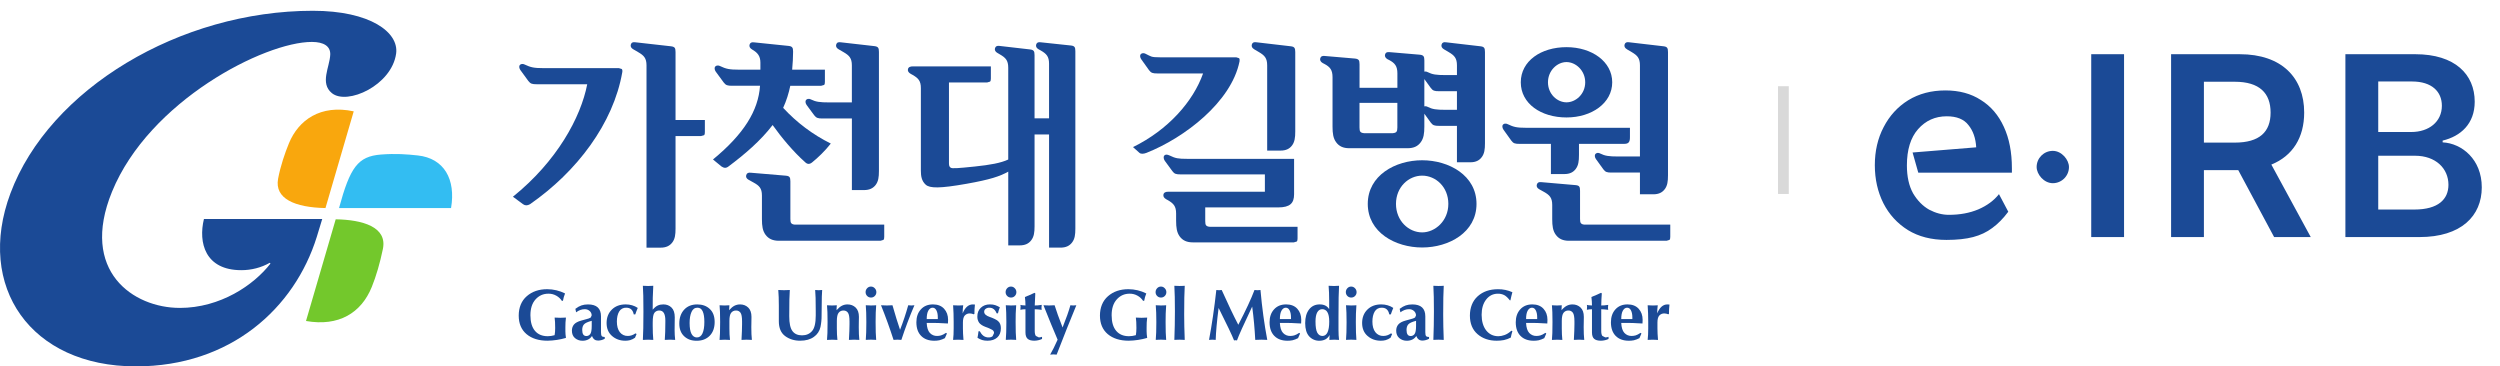 <svg width="232" height="34" viewBox="0 0 232 34" fill="none" xmlns="http://www.w3.org/2000/svg">
<rect x="165" y="8" width="1" height="10" fill="#D9D9D9"/>
<path d="M186.368 19.648C185.904 20.272 185.408 20.776 184.88 21.16C184.368 21.544 183.776 21.824 183.104 22C182.432 22.176 181.608 22.264 180.632 22.264C179.24 22.264 178.048 21.96 177.056 21.352C176.064 20.728 175.304 19.896 174.776 18.856C174.248 17.8 173.984 16.624 173.984 15.328C173.984 14.016 174.256 12.84 174.8 11.8C175.344 10.744 176.104 9.912 177.08 9.304C178.072 8.696 179.224 8.392 180.536 8.392C181.816 8.392 182.912 8.688 183.824 9.28C184.752 9.856 185.464 10.688 185.96 11.776C186.456 12.848 186.704 14.128 186.704 15.616V16.024H178.016L177.488 14.152L183.392 13.672C183.344 12.824 183.104 12.136 182.672 11.608C182.256 11.064 181.584 10.792 180.656 10.792C179.584 10.792 178.696 11.192 177.992 11.992C177.304 12.776 176.96 13.896 176.96 15.352C176.96 16.392 177.152 17.256 177.536 17.944C177.936 18.616 178.432 19.12 179.024 19.456C179.632 19.776 180.24 19.936 180.848 19.936C181.872 19.936 182.784 19.768 183.584 19.432C184.4 19.08 185.04 18.608 185.504 18.016L186.368 19.648ZM197.112 5.031V22H194.066V5.031H197.112ZM201.477 22V5.031H207.852C211.742 5.031 213.828 7.211 213.828 10.445C213.828 12.754 212.773 14.465 210.781 15.273L214.438 22H211.039L207.711 15.789H204.523V22H201.477ZM204.523 13.234H207.383C209.68 13.234 210.711 12.25 210.711 10.445C210.711 8.641 209.68 7.586 207.383 7.586H204.523V13.234ZM217.653 22V5.031H224.145C227.825 5.031 229.653 6.906 229.653 9.438C229.653 11.5 228.341 12.648 226.677 13.047V13.211C228.481 13.305 230.309 14.805 230.309 17.383C230.309 20.031 228.411 22 224.52 22H217.653ZM224.052 19.445C226.278 19.445 227.216 18.484 227.216 17.148C227.216 15.625 226.02 14.453 224.122 14.453H220.7V19.445H224.052ZM223.77 12.25C225.388 12.25 226.606 11.312 226.606 9.812C226.606 8.5 225.669 7.562 223.841 7.562H220.7V12.25H223.77Z" fill="#1B4A96"/>
<rect x="189" y="14" width="3" height="3" rx="1.5" fill="#1B4A96"/>
<g clip-path="url(#clip0_150_8794)">
<path d="M16.676 28.573C12.393 28.573 7.371 25.188 10.397 17.787C13.841 9.366 24.551 3.891 28.942 3.891C30.04 3.891 30.683 4.288 30.647 5.078C30.593 6.236 29.669 7.714 30.797 8.641C32.21 9.796 36.36 7.924 36.762 4.963C37.023 3.004 34.369 1 29.029 1C16.731 1 4.589 8.239 0.969 17.942C-2.263 26.603 2.835 34 12.61 34C21.422 34 27.338 28.585 29.397 21.983L29.902 20.326H18.925C18.393 22.511 19.028 25.072 22.393 25.072C23.322 25.072 24.237 24.84 25.035 24.387L25.1 24.458C23.552 26.456 20.448 28.575 16.676 28.575" fill="#1B4A96"/>
<path d="M28.397 29.788C31.429 30.322 33.522 29.044 34.5 26.634C34.908 25.629 35.265 24.404 35.533 23.102C35.956 21.05 33.624 20.391 31.153 20.352L28.397 29.788Z" fill="#73C82C"/>
<path d="M41.857 19.309C42.313 16.637 41.212 14.69 38.769 14.425C37.748 14.314 36.722 14.235 35.354 14.341C33.205 14.51 32.491 15.527 31.461 19.309H41.858H41.857Z" fill="#33BDF2"/>
<path d="M26.812 13.301C26.443 14.191 26.024 15.426 25.806 16.591C25.467 18.433 27.358 19.254 30.204 19.308L32.825 10.333C29.738 9.67 27.698 11.143 26.812 13.301Z" fill="#F9A70D"/>
<path d="M137.393 4.296L134.179 3.923C133.972 3.893 133.832 3.943 133.777 4.139C133.73 4.308 133.805 4.462 134.003 4.577L134.447 4.839C134.965 5.145 135.205 5.396 135.205 6.066V6.968H134.153C133.27 6.968 132.93 6.915 132.482 6.691C132.39 6.64 132.284 6.624 132.181 6.647V5.614C132.181 5.418 132.158 5.298 132.106 5.226C132.057 5.161 131.974 5.098 131.771 5.077L128.937 4.837C128.728 4.822 128.588 4.858 128.535 5.053C128.486 5.222 128.561 5.378 128.762 5.497L128.921 5.575C129.439 5.852 129.678 6.132 129.678 6.805V8.146H126.165V5.973C126.165 5.774 126.143 5.655 126.092 5.582C126.041 5.519 125.958 5.457 125.753 5.435L122.921 5.193C122.711 5.176 122.576 5.216 122.519 5.409C122.471 5.578 122.544 5.734 122.748 5.852L122.903 5.932C123.425 6.208 123.659 6.488 123.659 7.159V11.739C123.659 12.387 123.722 12.835 123.995 13.201C124.264 13.574 124.651 13.754 125.205 13.754H130.634C131.19 13.754 131.574 13.573 131.844 13.201C132.117 12.835 132.179 12.387 132.179 11.739V10.552C132.369 10.816 132.686 11.259 132.772 11.372C132.969 11.639 133.127 11.679 133.54 11.679H135.204V15.059H136.451C136.937 15.059 137.276 14.9 137.511 14.575C137.753 14.251 137.805 13.859 137.805 13.293V4.83C137.805 4.634 137.781 4.515 137.732 4.445C137.681 4.377 137.598 4.318 137.393 4.295M129.599 12.217C129.55 12.281 129.469 12.341 129.262 12.358H126.575C126.368 12.341 126.286 12.281 126.236 12.217C126.185 12.148 126.162 12.03 126.162 11.831V9.547H129.675V11.831C129.675 12.03 129.65 12.148 129.598 12.217M134.151 10.191C133.269 10.191 132.928 10.139 132.481 9.913C132.389 9.862 132.282 9.847 132.179 9.871V7.337C132.369 7.599 132.686 8.041 132.772 8.156C132.969 8.426 133.127 8.464 133.54 8.464H135.204V10.191H134.151Z" fill="#1B4A96"/>
<path d="M147.042 20.847C146.835 20.83 146.754 20.77 146.703 20.703C146.65 20.635 146.628 20.519 146.628 20.319V17.703C146.628 17.504 146.606 17.387 146.555 17.319C146.507 17.251 146.422 17.197 146.217 17.179L143.02 16.902C142.813 16.881 142.671 16.932 142.617 17.132C142.569 17.304 142.643 17.453 142.844 17.565L143.29 17.813C143.806 18.104 144.046 18.353 144.046 19.02V20.33C144.046 20.976 144.108 21.422 144.381 21.791C144.651 22.16 145.037 22.343 145.593 22.343H154.659L154.93 22.262C154.99 22.194 155.001 22.087 155.001 21.964V20.845H147.044L147.042 20.847Z" fill="#1B4A96"/>
<path d="M150.987 4.579L151.431 4.84C151.947 5.146 152.187 5.398 152.187 6.068V14.522H150.167C149.289 14.522 148.944 14.468 148.493 14.244C148.263 14.127 148.098 14.217 148.033 14.321C147.978 14.416 147.989 14.595 148.102 14.759C148.253 14.973 148.683 15.571 148.789 15.71C148.987 15.977 149.141 16.014 149.556 16.014H152.187V18.03H153.436C153.919 18.03 154.261 17.869 154.498 17.544C154.737 17.221 154.79 16.83 154.79 16.261V4.83C154.79 4.634 154.766 4.515 154.716 4.445C154.666 4.377 154.583 4.316 154.378 4.295L151.16 3.92C150.958 3.893 150.816 3.94 150.759 4.137C150.711 4.306 150.785 4.461 150.987 4.576" fill="#1B4A96"/>
<path d="M116.396 4.579L116.839 4.84C117.356 5.146 117.594 5.398 117.594 6.068V13.974H118.844C119.329 13.974 119.668 13.815 119.908 13.489C120.144 13.164 120.2 12.776 120.2 12.207V4.83C120.2 4.634 120.176 4.515 120.124 4.445C120.075 4.377 119.992 4.316 119.787 4.295L116.572 3.92C116.364 3.893 116.221 3.94 116.169 4.137C116.122 4.306 116.193 4.461 116.397 4.576" fill="#1B4A96"/>
<path d="M143.928 16.152H145.176C145.662 16.152 145.999 15.993 146.236 15.668C146.476 15.342 146.529 14.952 146.529 14.383V13.351H150.686C150.876 13.351 151.037 13.332 151.141 13.216C151.244 13.098 151.259 12.921 151.259 12.712V11.859H141.625C140.745 11.859 140.461 11.785 139.916 11.524C139.678 11.411 139.517 11.494 139.452 11.598C139.395 11.693 139.411 11.873 139.524 12.038C139.673 12.252 140.141 12.905 140.246 13.046C140.444 13.314 140.597 13.351 141.013 13.351H143.925V16.152H143.928Z" fill="#1B4A96"/>
<path d="M145.37 10.9C147.726 10.9 149.614 9.558 149.614 7.638C149.614 5.717 147.726 4.376 145.37 4.376C143.014 4.376 141.129 5.655 141.129 7.638C141.129 9.621 143.015 10.9 145.37 10.9ZM145.37 5.76C146.23 5.76 147.108 6.545 147.108 7.638C147.108 8.731 146.231 9.496 145.37 9.496C144.509 9.496 143.652 8.732 143.652 7.638C143.652 6.544 144.512 5.76 145.37 5.76Z" fill="#1B4A96"/>
<path d="M99.374 4.222L96.566 3.923C96.355 3.894 96.212 3.942 96.155 4.138C96.107 4.309 96.182 4.463 96.387 4.578L96.58 4.683C97.109 4.989 97.352 5.241 97.352 5.91V10.984H96.006V5.121C96.006 4.923 95.982 4.805 95.93 4.736C95.875 4.666 95.795 4.61 95.582 4.587L92.746 4.26C92.534 4.235 92.39 4.284 92.335 4.478C92.287 4.646 92.361 4.804 92.569 4.919L92.788 5.047C93.319 5.352 93.564 5.606 93.564 6.276V14.804C92.876 15.128 91.881 15.305 90.462 15.453C88.805 15.623 88.364 15.656 88.217 15.557C88.064 15.453 88.064 15.285 88.064 15.082V7.654H91.605L91.878 7.573C91.941 7.504 91.953 7.4 91.953 7.277V6.162H84.707C84.497 6.155 84.296 6.221 84.257 6.418C84.217 6.61 84.324 6.744 84.529 6.862L84.683 6.946C85.215 7.251 85.457 7.502 85.457 8.174V15.838C85.457 16.333 85.522 16.79 85.902 17.135C86.285 17.483 87.201 17.497 89.708 17.053C91.878 16.668 92.794 16.363 93.566 15.927V22.772H94.621C95.118 22.772 95.463 22.616 95.705 22.288C95.95 21.963 96.007 21.571 96.007 21.006V12.476H97.353V22.98H98.41C98.907 22.98 99.253 22.82 99.494 22.495C99.74 22.171 99.793 21.784 99.793 21.213V4.756C99.793 4.557 99.77 4.439 99.72 4.37C99.665 4.3 99.587 4.242 99.376 4.221" fill="#1B4A96"/>
<path d="M76.963 9.504C76.062 9.504 75.716 9.453 75.251 9.227C75.016 9.111 74.848 9.199 74.784 9.304C74.727 9.399 74.739 9.578 74.855 9.744C75.007 9.958 75.446 10.552 75.554 10.692C75.757 10.956 75.913 10.996 76.338 10.996H79.055V17.639H80.183C80.676 17.639 81.025 17.476 81.267 17.152C81.51 16.828 81.565 16.438 81.565 15.869V4.818C81.565 4.619 81.543 4.502 81.489 4.432C81.439 4.361 81.356 4.306 81.146 4.28L78.007 3.923C77.796 3.894 77.653 3.942 77.598 4.138C77.549 4.307 77.624 4.462 77.829 4.577L78.28 4.838C78.81 5.145 79.053 5.396 79.053 6.066V9.502H76.962L76.963 9.504Z" fill="#1B4A96"/>
<path d="M73.421 20.704C73.37 20.637 73.347 20.519 73.347 20.32V16.827C73.347 16.633 73.323 16.513 73.271 16.442C73.222 16.377 73.138 16.319 72.927 16.303L69.66 16.028C69.449 16.004 69.305 16.056 69.249 16.255C69.2 16.427 69.275 16.58 69.481 16.691L69.931 16.939C70.461 17.23 70.707 17.474 70.707 18.146V20.33C70.707 20.976 70.772 21.422 71.046 21.791C71.323 22.162 71.717 22.343 72.283 22.343H81.709L81.982 22.262C82.048 22.194 82.057 22.088 82.057 21.964V20.846H73.765C73.554 20.83 73.473 20.769 73.421 20.702" fill="#1B4A96"/>
<path d="M71.701 11.605C72.511 12.751 73.643 14.101 74.693 15.029C74.901 15.245 75.111 15.272 75.359 15.075C75.906 14.636 76.561 14.008 77.098 13.322C75.436 12.498 73.938 11.375 72.677 10.008C72.984 9.34 73.199 8.641 73.339 7.96H76.207L76.48 7.882C76.542 7.812 76.551 7.705 76.551 7.585V6.467H73.512C73.565 5.913 73.599 5.269 73.599 4.793C73.599 4.578 73.574 4.478 73.52 4.407C73.472 4.342 73.388 4.281 73.178 4.26L69.969 3.93C69.76 3.902 69.615 3.952 69.558 4.146C69.512 4.313 69.588 4.47 69.79 4.589C70.323 4.893 70.565 5.218 70.565 5.815V6.465H68.566C67.668 6.465 67.375 6.393 66.818 6.129C66.58 6.018 66.415 6.103 66.351 6.208C66.293 6.301 66.307 6.482 66.421 6.647C66.575 6.861 67.052 7.514 67.16 7.655C67.363 7.92 67.519 7.959 67.941 7.959H70.531C70.376 10.262 69.036 12.437 66.165 14.799L66.953 15.448C67.177 15.594 67.363 15.631 67.598 15.452C69.091 14.338 70.59 13.06 71.699 11.604" fill="#1B4A96"/>
<path d="M62.69 4.833C62.69 4.636 62.667 4.516 62.617 4.445C62.565 4.38 62.482 4.32 62.272 4.296L58.949 3.922C58.739 3.893 58.593 3.941 58.539 4.139C58.492 4.308 58.566 4.462 58.773 4.577L59.222 4.839C59.753 5.145 59.996 5.396 59.996 6.066V22.982H61.306C61.803 22.982 62.148 22.822 62.392 22.497C62.636 22.175 62.69 21.786 62.69 21.215V12.624H65.064L65.34 12.546C65.404 12.477 65.412 12.372 65.412 12.248V11.134H62.69V4.833Z" fill="#1B4A96"/>
<path d="M57.432 6.323H50.438C49.54 6.323 49.247 6.25 48.691 5.99C48.452 5.875 48.285 5.959 48.218 6.064C48.163 6.16 48.178 6.341 48.293 6.504C48.445 6.718 48.923 7.371 49.029 7.513C49.233 7.78 49.389 7.818 49.813 7.818H54.494C53.903 10.886 51.688 14.965 47.6 18.256L48.535 18.948C48.733 19.093 48.939 19.087 49.18 18.953C53.546 15.925 56.921 11.451 57.748 6.701C57.772 6.575 57.757 6.471 57.7 6.403L57.432 6.323Z" fill="#1B4A96"/>
<path d="M115.029 5.697C115.053 5.572 115.041 5.468 114.987 5.4L114.725 5.319H107.668C106.786 5.319 106.841 5.245 106.3 4.987C106.065 4.875 105.901 4.959 105.836 5.062C105.781 5.157 105.792 5.338 105.908 5.501C106.057 5.715 106.525 6.368 106.628 6.509C106.827 6.776 106.981 6.815 107.395 6.815H111.646C110.727 9.417 108.404 12.053 105.143 13.65L105.74 14.184C105.895 14.316 106.158 14.275 106.396 14.184C109.922 12.788 114.268 9.464 115.028 5.7" fill="#1B4A96"/>
<path d="M111.919 20.903C111.867 20.834 111.846 20.715 111.846 20.518V19.248H118.611C119.715 19.248 120.091 18.856 120.091 18.03V14.741H110.192C109.311 14.741 109.081 14.691 108.54 14.43C108.306 14.318 108.136 14.321 108.036 14.445C107.958 14.541 107.977 14.755 108.091 14.92C108.241 15.137 108.686 15.739 108.792 15.878C108.989 16.145 109.145 16.183 109.559 16.183H117.381V17.794H108.406C108.2 17.787 108.003 17.857 107.967 18.051C107.929 18.243 108.03 18.377 108.234 18.497L108.385 18.579C108.907 18.887 109.143 19.137 109.143 19.808V20.477C109.143 21.125 109.207 21.57 109.476 21.942C109.749 22.312 110.136 22.492 110.687 22.492H120.072L120.34 22.413C120.402 22.343 120.413 22.238 120.413 22.116V21.045H112.257C112.054 21.029 111.97 20.969 111.92 20.903" fill="#1B4A96"/>
<path d="M131.975 14.872C129.487 14.872 126.929 16.277 126.929 18.922C126.929 21.566 129.487 22.967 131.975 22.967C134.464 22.967 137.02 21.566 137.02 18.922C137.02 16.277 134.459 14.872 131.975 14.872ZM131.975 21.566C130.723 21.566 129.547 20.492 129.547 18.922C129.547 17.352 130.724 16.299 131.975 16.299C133.226 16.299 134.406 17.333 134.406 18.922C134.406 20.51 133.17 21.566 131.975 21.566Z" fill="#1B4A96"/>
<path d="M51.468 31.105C51.503 30.922 51.52 30.699 51.52 30.434C51.52 30.022 51.503 29.701 51.468 29.471C51.819 29.497 52.17 29.497 52.52 29.471C52.482 29.771 52.465 30.073 52.468 30.374V30.746C52.468 30.914 52.486 31.119 52.52 31.358C51.964 31.52 51.388 31.608 50.808 31.618C49.995 31.618 49.344 31.413 48.86 31.005C48.377 30.594 48.137 30.022 48.137 29.285C48.137 28.549 48.384 27.921 48.883 27.488C49.38 27.054 50.011 26.837 50.776 26.837C51.353 26.838 51.921 26.973 52.438 27.232C52.346 27.45 52.282 27.679 52.242 27.912H52.135C52.017 27.726 51.851 27.569 51.634 27.445C51.409 27.315 51.153 27.25 50.894 27.254C50.414 27.254 50.016 27.43 49.698 27.784C49.381 28.136 49.223 28.627 49.223 29.257C49.223 29.887 49.363 30.367 49.643 30.701C49.923 31.033 50.318 31.2 50.829 31.2C51.035 31.2 51.247 31.169 51.468 31.105Z" fill="#1B4A96"/>
<path d="M53.398 28.657C53.598 28.506 53.785 28.401 53.958 28.342C54.134 28.281 54.337 28.25 54.566 28.25C55.37 28.25 55.772 28.619 55.772 29.357V30.826C55.772 31.009 55.796 31.131 55.844 31.188C55.892 31.244 55.983 31.273 56.12 31.273V31.438C55.934 31.542 55.726 31.599 55.513 31.606C55.373 31.606 55.254 31.572 55.16 31.503C55.057 31.42 54.98 31.308 54.936 31.181C54.845 31.323 54.718 31.438 54.568 31.512C54.41 31.587 54.237 31.624 54.062 31.621C53.805 31.628 53.553 31.54 53.356 31.374C53.166 31.21 53.073 30.981 53.073 30.684C53.073 30.456 53.138 30.266 53.267 30.112C53.401 29.958 53.623 29.836 53.938 29.75L54.456 29.607C54.584 29.58 54.708 29.532 54.821 29.465L54.908 29.268C54.908 29.112 54.84 28.964 54.724 28.863C54.597 28.748 54.431 28.687 54.261 28.693C53.986 28.693 53.72 28.789 53.463 28.983L53.394 28.656L53.398 28.657ZM54.912 29.772C54.538 29.87 54.296 29.982 54.19 30.107C54.083 30.229 54.03 30.401 54.03 30.616C54.03 30.995 54.158 31.184 54.414 31.184C54.556 31.184 54.675 31.126 54.77 31.007C54.864 30.887 54.912 30.636 54.912 30.25V29.77V29.772Z" fill="#1B4A96"/>
<path d="M58.811 29.175C58.734 28.762 58.5 28.555 58.113 28.555C57.846 28.541 57.592 28.678 57.457 28.912C57.316 29.152 57.246 29.462 57.246 29.846C57.246 30.262 57.336 30.587 57.519 30.826C57.696 31.056 57.972 31.186 58.262 31.176C58.51 31.176 58.745 31.098 58.969 30.938L59.076 30.993L58.929 31.341C58.791 31.44 58.638 31.516 58.476 31.564C58.328 31.602 58.178 31.622 58.026 31.619C57.544 31.619 57.135 31.473 56.797 31.179C56.459 30.885 56.292 30.484 56.292 29.974C56.292 29.465 56.455 29.049 56.78 28.728C57.105 28.407 57.534 28.248 58.066 28.248C58.273 28.248 58.469 28.275 58.659 28.33C58.848 28.386 59.022 28.465 59.184 28.575C59.098 28.77 59.022 28.972 58.955 29.175H58.808H58.811Z" fill="#1B4A96"/>
<path d="M59.658 31.543C59.693 30.955 59.71 30.079 59.71 28.912C59.71 27.745 59.693 26.99 59.658 26.52C59.896 26.533 60.059 26.54 60.151 26.54C60.242 26.54 60.397 26.533 60.624 26.52C60.58 27.259 60.563 28 60.57 28.739C60.736 28.546 60.894 28.417 61.043 28.35C61.194 28.282 61.367 28.248 61.556 28.248C61.865 28.248 62.12 28.346 62.318 28.542C62.517 28.736 62.618 29.039 62.618 29.445C62.618 29.564 62.615 29.738 62.611 29.971C62.607 30.191 62.604 30.411 62.604 30.631C62.604 30.942 62.621 31.246 62.656 31.543C62.442 31.53 62.283 31.523 62.18 31.523C62.093 31.523 61.931 31.53 61.692 31.543C61.726 31.111 61.744 30.556 61.744 29.879V29.731C61.744 29.118 61.557 28.814 61.181 28.814C61.014 28.81 60.855 28.881 60.745 29.009C60.628 29.135 60.572 29.446 60.572 29.939V30.232C60.572 30.718 60.589 31.155 60.625 31.544C60.41 31.531 60.251 31.524 60.149 31.524C60.04 31.524 59.876 31.531 59.66 31.544" fill="#1B4A96"/>
<path d="M63.04 30.027C63.04 29.491 63.191 29.061 63.491 28.735C63.792 28.41 64.197 28.25 64.705 28.25C65.18 28.25 65.567 28.389 65.867 28.672C66.169 28.95 66.32 29.353 66.32 29.884C66.32 30.415 66.166 30.848 65.86 31.159C65.553 31.468 65.152 31.623 64.653 31.623C64.155 31.623 63.791 31.484 63.491 31.205C63.191 30.926 63.04 30.532 63.04 30.029M63.996 29.987C63.996 30.426 64.054 30.76 64.172 30.983C64.29 31.203 64.458 31.315 64.67 31.315C64.904 31.315 65.078 31.188 65.191 30.936C65.308 30.682 65.364 30.331 65.364 29.881C65.364 29.431 65.314 29.126 65.213 28.899C65.114 28.669 64.95 28.554 64.721 28.554C64.472 28.554 64.286 28.687 64.171 28.951C64.052 29.214 63.995 29.56 63.995 29.987" fill="#1B4A96"/>
<path d="M66.776 31.543C66.811 31.238 66.828 30.687 66.828 29.887C66.828 29.175 66.811 28.655 66.776 28.329C66.98 28.342 67.135 28.349 67.242 28.349C67.338 28.349 67.487 28.342 67.688 28.329C67.671 28.481 67.663 28.633 67.663 28.785C67.834 28.591 67.999 28.453 68.158 28.371C68.321 28.29 68.501 28.249 68.683 28.25C68.98 28.25 69.231 28.347 69.433 28.54C69.634 28.733 69.737 29.022 69.737 29.407C69.737 29.508 69.734 29.674 69.73 29.907C69.726 30.06 69.725 30.213 69.723 30.366C69.723 30.842 69.74 31.234 69.775 31.543C69.556 31.53 69.394 31.523 69.29 31.523C69.202 31.523 69.043 31.53 68.811 31.543C68.845 30.931 68.863 30.449 68.863 30.094V29.824C68.863 29.418 68.814 29.147 68.717 29.017C68.621 28.883 68.465 28.806 68.302 28.816C68.129 28.809 67.964 28.887 67.855 29.024C67.744 29.16 67.689 29.415 67.689 29.786V30.47C67.689 30.87 67.706 31.228 67.743 31.545C67.53 31.532 67.371 31.525 67.267 31.525C67.104 31.528 66.941 31.535 66.777 31.545" fill="#1B4A96"/>
<path d="M72.225 26.911C72.461 26.924 72.639 26.931 72.76 26.931C72.898 26.931 73.077 26.924 73.294 26.911C73.259 27.3 73.242 28.111 73.242 29.346C73.242 30 73.34 30.457 73.537 30.722C73.734 30.986 74.031 31.12 74.424 31.12C74.817 31.12 75.126 30.988 75.356 30.725C75.587 30.463 75.701 29.98 75.701 29.277V28.85C75.701 27.902 75.684 27.255 75.648 26.911C75.768 26.924 75.878 26.931 75.978 26.931C76.065 26.931 76.172 26.924 76.297 26.911C76.279 27.117 76.269 27.324 76.265 27.531C76.258 27.773 76.252 28.356 76.244 29.283C76.247 29.638 76.212 29.993 76.141 30.342C76.061 30.717 75.841 31.046 75.529 31.262C75.204 31.499 74.774 31.618 74.245 31.618C73.716 31.618 73.243 31.473 72.856 31.184C72.469 30.894 72.276 30.44 72.276 29.817V28.367C72.276 27.796 72.259 27.31 72.224 26.911" fill="#1B4A96"/>
<path d="M76.746 31.543C76.781 31.238 76.798 30.687 76.798 29.887C76.798 29.176 76.781 28.655 76.746 28.33C76.95 28.342 77.105 28.349 77.212 28.349C77.308 28.349 77.456 28.342 77.658 28.33C77.641 28.482 77.632 28.633 77.633 28.785C77.803 28.591 77.969 28.453 78.13 28.371C78.292 28.29 78.472 28.247 78.653 28.25C78.95 28.25 79.201 28.347 79.404 28.54C79.605 28.733 79.708 29.022 79.708 29.407C79.708 29.508 79.705 29.674 79.699 29.907L79.694 30.367C79.694 30.842 79.71 31.234 79.746 31.543C79.526 31.53 79.364 31.523 79.261 31.523C79.174 31.523 79.015 31.53 78.78 31.543C78.815 30.931 78.834 30.449 78.834 30.094V29.824C78.834 29.418 78.784 29.147 78.686 29.017C78.591 28.882 78.434 28.807 78.271 28.817C78.097 28.809 77.933 28.887 77.826 29.024C77.715 29.16 77.66 29.416 77.66 29.786V30.47C77.66 30.87 77.677 31.228 77.712 31.545C77.499 31.532 77.34 31.525 77.236 31.525C77.147 31.525 76.986 31.532 76.748 31.545" fill="#1B4A96"/>
<path d="M80.327 27.112C80.324 26.976 80.376 26.846 80.471 26.747C80.561 26.648 80.689 26.591 80.824 26.593C80.96 26.593 81.079 26.645 81.176 26.747C81.273 26.843 81.328 26.975 81.326 27.112C81.329 27.247 81.275 27.376 81.178 27.47C81.087 27.564 80.96 27.616 80.829 27.613C80.697 27.616 80.569 27.565 80.475 27.47C80.379 27.376 80.326 27.247 80.327 27.112ZM80.344 31.541C80.379 31.162 80.396 30.614 80.396 29.897C80.396 29.244 80.379 28.722 80.344 28.327C80.555 28.34 80.714 28.347 80.824 28.347L81.107 28.34L81.309 28.327C81.273 28.726 81.257 29.244 81.257 29.885C81.257 30.61 81.273 31.162 81.309 31.541C81.095 31.528 80.933 31.521 80.826 31.521L80.563 31.53L80.345 31.54" fill="#1B4A96"/>
<path d="M81.758 28.328C81.989 28.341 82.172 28.348 82.303 28.348C82.409 28.348 82.582 28.341 82.821 28.328C83.087 29.259 83.322 30.019 83.525 30.606C83.816 29.861 84.069 29.1 84.283 28.328C84.411 28.341 84.51 28.348 84.576 28.348C84.624 28.348 84.718 28.341 84.859 28.328C84.407 29.38 84.003 30.453 83.647 31.542C83.481 31.529 83.357 31.522 83.281 31.522C83.16 31.523 83.04 31.53 82.921 31.542C82.572 30.457 82.183 29.384 81.758 28.328Z" fill="#1B4A96"/>
<path d="M85.998 29.968C86.017 30.397 86.116 30.707 86.29 30.895C86.465 31.083 86.71 31.185 86.965 31.176C87.079 31.176 87.197 31.161 87.322 31.128C87.449 31.093 87.605 31.013 87.792 30.888L87.874 30.951L87.685 31.381C87.52 31.467 87.346 31.534 87.166 31.578C87.014 31.608 86.859 31.622 86.704 31.621C86.186 31.621 85.781 31.472 85.485 31.174C85.188 30.875 85.04 30.454 85.04 29.907C85.04 29.412 85.178 29.013 85.459 28.708C85.736 28.401 86.112 28.248 86.58 28.248C87.022 28.248 87.367 28.383 87.613 28.653C87.858 28.922 87.982 29.266 87.982 29.682L87.969 30.02C87.819 30.02 87.64 30.011 87.432 29.994C87.225 29.977 86.956 29.968 86.627 29.968H85.998ZM85.998 29.612H87.029V29.459C87.029 29.189 86.987 28.972 86.901 28.805C86.815 28.637 86.697 28.555 86.542 28.555C86.388 28.555 86.252 28.644 86.151 28.822C86.05 28.996 85.999 29.26 85.999 29.612" fill="#1B4A96"/>
<path d="M88.448 31.543C88.483 31.237 88.5 30.882 88.5 30.481V29.874C88.5 29.315 88.483 28.799 88.448 28.329C88.656 28.342 88.814 28.349 88.919 28.349L89.18 28.342L89.385 28.329C89.352 28.579 89.335 28.831 89.333 29.082C89.56 28.528 89.875 28.25 90.282 28.25L90.337 28.254L90.473 28.261C90.441 28.551 90.425 28.84 90.425 29.131L90.366 29.168C90.249 29.117 90.124 29.09 89.998 29.086C89.823 29.08 89.656 29.148 89.534 29.276C89.416 29.403 89.359 29.621 89.359 29.929V30.47C89.359 30.778 89.376 31.136 89.411 31.545C89.202 31.532 89.043 31.525 88.939 31.525L88.655 31.533L88.447 31.543" fill="#1B4A96"/>
<path d="M92.786 28.518C92.711 28.699 92.652 28.887 92.61 29.08H92.489C92.351 28.729 92.126 28.555 91.816 28.555C91.691 28.549 91.568 28.586 91.467 28.66C91.377 28.724 91.326 28.829 91.331 28.938C91.331 29.137 91.506 29.297 91.856 29.418C92.207 29.537 92.461 29.663 92.615 29.792C92.794 29.94 92.882 30.162 92.882 30.457C92.882 30.831 92.769 31.118 92.542 31.321C92.316 31.52 92.017 31.619 91.643 31.619C91.446 31.619 91.276 31.597 91.135 31.551C90.993 31.504 90.853 31.436 90.711 31.347C90.752 31.148 90.783 30.945 90.805 30.739H90.925C91.003 30.898 91.112 31.04 91.249 31.154C91.395 31.264 91.574 31.321 91.757 31.314C91.903 31.314 92.02 31.276 92.112 31.199L92.248 30.905C92.25 30.783 92.185 30.67 92.079 30.61C91.886 30.502 91.685 30.414 91.475 30.345C91.183 30.235 90.979 30.105 90.867 29.954C90.749 29.784 90.689 29.578 90.698 29.369C90.698 29.032 90.805 28.762 91.022 28.559C91.239 28.352 91.519 28.248 91.865 28.248C92.065 28.248 92.231 28.272 92.361 28.318C92.495 28.363 92.637 28.431 92.789 28.518" fill="#1B4A96"/>
<path d="M93.321 27.112C93.318 26.976 93.37 26.846 93.464 26.747C93.554 26.648 93.682 26.591 93.817 26.593C93.953 26.593 94.071 26.645 94.169 26.747C94.266 26.843 94.321 26.975 94.32 27.112C94.323 27.247 94.269 27.376 94.172 27.47C94.081 27.564 93.954 27.616 93.823 27.613C93.691 27.616 93.563 27.565 93.469 27.47C93.373 27.376 93.319 27.247 93.321 27.112ZM93.338 31.541C93.371 31.162 93.39 30.614 93.39 29.897C93.39 29.244 93.371 28.722 93.338 28.327C93.549 28.34 93.709 28.347 93.817 28.347L94.1 28.34L94.302 28.327C94.262 28.846 94.245 29.365 94.25 29.885C94.25 30.61 94.266 31.162 94.302 31.541C94.088 31.528 93.927 31.521 93.82 31.521L93.557 31.53L93.339 31.54" fill="#1B4A96"/>
<path d="M94.692 28.755L94.701 28.594L94.71 28.449L94.707 28.38L94.69 28.293L94.856 28.326C94.934 28.34 95.038 28.347 95.164 28.347C95.164 28.09 95.147 27.829 95.112 27.561C95.412 27.442 95.71 27.314 96.007 27.172L96.076 27.227C96.043 27.784 96.024 28.157 96.024 28.346C96.157 28.346 96.244 28.343 96.285 28.341C96.326 28.339 96.455 28.323 96.672 28.292L96.659 28.437L96.651 28.564L96.659 28.661L96.672 28.752C96.397 28.716 96.182 28.699 96.023 28.699V30.711C96.023 30.925 96.058 31.08 96.127 31.173L96.401 31.311L96.548 31.298L96.701 31.256V31.456C96.478 31.559 96.236 31.613 95.989 31.618C95.708 31.618 95.499 31.559 95.366 31.443C95.232 31.325 95.163 31.127 95.163 30.846V28.701C95.012 28.701 94.908 28.708 94.848 28.721L94.687 28.753" fill="#1B4A96"/>
<path d="M96.834 28.328C97.064 28.341 97.238 28.348 97.356 28.348C97.451 28.348 97.622 28.341 97.867 28.328C98.029 28.849 98.273 29.536 98.607 30.389C98.949 29.533 99.192 28.846 99.333 28.328L99.597 28.348C99.66 28.348 99.755 28.341 99.884 28.328C99.316 29.702 98.707 31.23 98.057 32.909C97.933 32.896 97.832 32.889 97.757 32.889C97.682 32.889 97.58 32.896 97.454 32.909C97.657 32.564 97.889 32.101 98.147 31.522C97.81 30.743 97.373 29.677 96.834 28.328Z" fill="#1B4A96"/>
<path d="M105.407 31.105C105.44 30.922 105.459 30.699 105.459 30.434C105.459 30.022 105.44 29.701 105.407 29.471C105.757 29.498 106.109 29.498 106.459 29.471C106.42 29.771 106.402 30.073 106.406 30.374V30.746C106.406 30.914 106.423 31.119 106.459 31.358C105.902 31.52 105.326 31.608 104.746 31.618C103.933 31.618 103.283 31.413 102.797 31.005C102.316 30.594 102.075 30.022 102.075 29.285C102.075 28.549 102.323 27.921 102.821 27.488C103.318 27.054 103.95 26.837 104.714 26.837C105.291 26.838 105.86 26.973 106.376 27.232C106.285 27.45 106.22 27.679 106.181 27.912H106.074C105.947 27.717 105.774 27.557 105.571 27.445C105.346 27.315 105.091 27.25 104.832 27.254C104.351 27.254 103.954 27.43 103.637 27.784C103.319 28.136 103.16 28.627 103.16 29.257C103.16 29.887 103.301 30.367 103.581 30.701C103.86 31.033 104.257 31.2 104.766 31.2C104.973 31.2 105.186 31.169 105.405 31.105" fill="#1B4A96"/>
<path d="M107.239 27.112C107.236 26.976 107.288 26.846 107.383 26.747C107.473 26.648 107.601 26.591 107.736 26.593C107.871 26.593 107.989 26.645 108.086 26.747C108.185 26.843 108.24 26.975 108.237 27.112C108.24 27.247 108.186 27.376 108.089 27.47C107.996 27.564 107.871 27.615 107.74 27.613C107.608 27.616 107.48 27.565 107.385 27.47C107.29 27.376 107.236 27.247 107.238 27.112M107.254 31.541C107.29 31.162 107.308 30.614 107.308 29.897C107.308 29.244 107.29 28.722 107.254 28.327C107.466 28.34 107.626 28.347 107.736 28.347L108.017 28.34L108.22 28.327C108.181 28.846 108.164 29.365 108.168 29.885C108.168 30.61 108.185 31.162 108.22 31.541C108.006 31.528 107.846 31.521 107.739 31.521L107.475 31.53L107.256 31.54" fill="#1B4A96"/>
<path d="M109.943 31.543C109.727 31.53 109.567 31.523 109.461 31.523L109.194 31.532L108.98 31.542C109.014 30.619 109.032 29.735 109.032 28.892C109.032 27.894 109.014 27.102 108.98 26.52C109.191 26.532 109.35 26.539 109.459 26.539L109.727 26.532L109.944 26.52C109.909 27.093 109.892 27.977 109.892 29.168C109.892 29.892 109.909 30.683 109.944 31.542" fill="#1B4A96"/>
<path d="M112.817 31.542C112.679 31.53 112.573 31.523 112.504 31.523C112.402 31.525 112.3 31.531 112.198 31.542C112.462 30.144 112.689 28.601 112.875 26.912L113.129 26.932L113.374 26.912C113.958 28.215 114.472 29.293 114.914 30.139C115.608 28.81 116.109 27.735 116.416 26.912C116.509 26.924 116.603 26.929 116.696 26.932C116.759 26.932 116.849 26.925 116.972 26.912C117.118 28.553 117.328 30.096 117.602 31.542C117.357 31.53 117.174 31.523 117.053 31.523C116.865 31.523 116.676 31.53 116.487 31.542C116.435 30.509 116.34 29.479 116.203 28.452C115.412 30.114 114.942 31.161 114.791 31.592L114.655 31.572L114.521 31.592C114.34 31.129 113.863 30.126 113.088 28.581C112.929 29.808 112.839 30.796 112.817 31.542Z" fill="#1B4A96"/>
<path d="M118.772 29.968C118.793 30.397 118.89 30.707 119.066 30.895C119.239 31.083 119.486 31.185 119.739 31.176C119.86 31.176 119.98 31.159 120.097 31.128C120.223 31.093 120.381 31.013 120.567 30.888L120.647 30.951L120.46 31.381C120.296 31.467 120.122 31.534 119.942 31.578C119.79 31.608 119.635 31.622 119.479 31.621C118.962 31.621 118.555 31.472 118.26 31.174C117.964 30.875 117.816 30.454 117.816 29.907C117.816 29.412 117.954 29.013 118.233 28.708C118.512 28.401 118.886 28.248 119.355 28.248C119.798 28.248 120.143 28.383 120.389 28.653C120.634 28.922 120.757 29.266 120.757 29.682L120.744 30.02C120.564 30.018 120.385 30.01 120.206 29.994C119.999 29.977 119.732 29.968 119.401 29.968H118.772ZM118.772 29.612H119.804V29.459C119.804 29.189 119.762 28.972 119.676 28.805C119.591 28.637 119.473 28.555 119.318 28.555C119.163 28.555 119.028 28.644 118.927 28.822C118.824 28.996 118.773 29.26 118.773 29.612" fill="#1B4A96"/>
<path d="M123.301 26.52C123.519 26.533 123.687 26.54 123.798 26.54C123.899 26.54 124.054 26.533 124.264 26.52C124.23 26.993 124.212 27.967 124.212 29.443V30.619C124.212 30.962 124.23 31.27 124.264 31.543C124.065 31.53 123.915 31.523 123.813 31.523C123.73 31.523 123.583 31.53 123.363 31.543L123.388 31.087C123.298 31.263 123.157 31.406 122.986 31.5C122.815 31.582 122.63 31.623 122.441 31.621C122.081 31.631 121.736 31.482 121.492 31.215C121.245 30.942 121.121 30.533 121.121 29.988C121.121 29.443 121.239 29.039 121.478 28.722C121.719 28.407 122.05 28.249 122.468 28.249C122.886 28.249 123.162 28.397 123.347 28.689V27.878C123.347 27.386 123.331 26.935 123.295 26.52M122.079 29.836C122.079 30.328 122.134 30.672 122.245 30.875C122.359 31.076 122.517 31.178 122.721 31.178C122.925 31.178 123.09 31.066 123.194 30.841C123.298 30.617 123.353 30.285 123.353 29.846C123.353 29.445 123.295 29.154 123.181 28.969C123.086 28.794 122.901 28.688 122.704 28.692C122.507 28.692 122.352 28.787 122.241 28.982C122.133 29.174 122.079 29.459 122.079 29.835" fill="#1B4A96"/>
<path d="M124.893 27.112C124.89 26.976 124.942 26.846 125.036 26.747C125.127 26.648 125.255 26.591 125.388 26.593C125.525 26.593 125.643 26.645 125.742 26.747C125.839 26.843 125.892 26.976 125.891 27.112C125.894 27.247 125.84 27.376 125.744 27.47C125.653 27.564 125.526 27.616 125.395 27.613C125.124 27.619 124.9 27.402 124.894 27.129C124.894 27.124 124.894 27.118 124.894 27.112M124.91 31.541C124.945 31.162 124.962 30.614 124.962 29.897C124.962 29.244 124.945 28.722 124.91 28.327C125.121 28.34 125.28 28.347 125.388 28.347L125.673 28.34L125.874 28.327C125.835 28.846 125.818 29.365 125.822 29.885C125.822 30.61 125.839 31.162 125.874 31.541C125.66 31.528 125.5 31.521 125.393 31.521L125.129 31.53L124.911 31.54" fill="#1B4A96"/>
<path d="M128.924 29.175C128.846 28.762 128.614 28.555 128.227 28.555C127.96 28.541 127.706 28.678 127.571 28.912C127.431 29.152 127.359 29.462 127.359 29.846C127.359 30.262 127.45 30.587 127.633 30.826C127.811 31.057 128.086 31.188 128.376 31.176C128.624 31.176 128.859 31.098 129.083 30.938L129.191 30.993L129.044 31.341C128.906 31.44 128.752 31.516 128.59 31.564C128.443 31.602 128.291 31.622 128.139 31.619C127.657 31.619 127.248 31.473 126.91 31.179C126.573 30.885 126.405 30.484 126.405 29.974C126.405 29.465 126.568 29.049 126.894 28.728C127.219 28.407 127.649 28.248 128.181 28.248C128.386 28.248 128.585 28.275 128.773 28.33C128.962 28.386 129.138 28.465 129.297 28.575C129.212 28.77 129.136 28.972 129.07 29.175H128.921H128.924Z" fill="#1B4A96"/>
<path d="M129.894 28.657C130.094 28.506 130.281 28.401 130.454 28.342C130.63 28.281 130.832 28.25 131.063 28.25C131.867 28.25 132.269 28.619 132.269 29.357V30.826C132.269 31.009 132.293 31.131 132.34 31.188C132.388 31.244 132.479 31.273 132.616 31.273V31.438C132.43 31.542 132.222 31.599 132.009 31.606C131.868 31.606 131.75 31.572 131.657 31.503C131.553 31.42 131.476 31.308 131.432 31.181C131.341 31.323 131.214 31.438 131.063 31.512C130.906 31.587 130.733 31.624 130.558 31.621C130.3 31.628 130.05 31.54 129.853 31.374C129.663 31.21 129.567 30.981 129.567 30.684C129.567 30.456 129.633 30.266 129.763 30.112C129.896 29.958 130.119 29.836 130.434 29.75L130.952 29.607C131.08 29.58 131.204 29.533 131.317 29.465L131.405 29.268C131.405 29.112 131.336 28.964 131.22 28.863C131.093 28.748 130.927 28.686 130.755 28.693C130.482 28.693 130.216 28.789 129.957 28.983L129.888 28.656L129.894 28.657ZM131.41 29.772C131.032 29.87 130.792 29.982 130.686 30.107C130.579 30.229 130.526 30.401 130.526 30.616C130.526 30.995 130.654 31.184 130.911 31.184C131.051 31.184 131.183 31.12 131.266 31.007C131.362 30.887 131.41 30.636 131.41 30.25V29.77V29.772Z" fill="#1B4A96"/>
<path d="M133.98 31.543C133.766 31.53 133.605 31.523 133.498 31.523L133.23 31.532L133.016 31.542C133.051 30.619 133.068 29.735 133.068 28.892C133.068 27.894 133.051 27.102 133.016 26.52C133.227 26.532 133.386 26.539 133.496 26.539L133.763 26.532L133.98 26.52C133.945 27.093 133.928 27.977 133.928 29.168C133.928 29.892 133.945 30.683 133.98 31.542" fill="#1B4A96"/>
<path d="M140.112 27.868C139.919 27.623 139.742 27.459 139.577 27.378C139.4 27.293 139.204 27.251 139.007 27.255C138.561 27.255 138.196 27.435 137.915 27.797C137.635 28.155 137.495 28.628 137.495 29.214C137.495 29.8 137.636 30.304 137.919 30.662C138.203 31.021 138.58 31.201 139.052 31.201C139.231 31.201 139.424 31.163 139.628 31.089C139.835 31.015 140.046 30.88 140.26 30.687L140.351 30.734C140.291 30.929 140.24 31.127 140.2 31.329C140.001 31.433 139.788 31.509 139.569 31.557C139.348 31.599 139.122 31.62 138.897 31.619C138.177 31.619 137.58 31.414 137.111 31.005C136.642 30.595 136.407 30.023 136.407 29.286C136.407 28.55 136.651 27.922 137.135 27.489C137.619 27.055 138.244 26.839 139.011 26.839C139.473 26.833 139.929 26.928 140.35 27.117C140.279 27.366 140.219 27.617 140.168 27.87H140.11L140.112 27.868Z" fill="#1B4A96"/>
<path d="M141.619 29.968C141.64 30.397 141.737 30.707 141.912 30.895C142.086 31.083 142.331 31.185 142.586 31.176C142.7 31.176 142.818 31.161 142.944 31.128C143.07 31.093 143.227 31.013 143.414 30.888L143.495 30.951L143.307 31.381C143.142 31.467 142.969 31.534 142.789 31.578C142.637 31.608 142.482 31.622 142.326 31.621C141.809 31.621 141.402 31.472 141.105 31.174C140.811 30.875 140.662 30.454 140.662 29.907C140.662 29.412 140.801 29.013 141.08 28.708C141.357 28.401 141.733 28.248 142.202 28.248C142.645 28.248 142.989 28.383 143.235 28.653C143.48 28.922 143.604 29.266 143.604 29.682L143.591 30.02C143.44 30.02 143.262 30.011 143.053 29.994C142.846 29.977 142.578 29.968 142.248 29.968H141.619ZM141.619 29.612H142.651V29.459C142.651 29.189 142.609 28.972 142.523 28.805C142.437 28.637 142.319 28.555 142.164 28.555C142.009 28.555 141.875 28.644 141.773 28.822C141.67 28.996 141.621 29.26 141.621 29.612" fill="#1B4A96"/>
<path d="M144.019 31.543C144.053 31.238 144.071 30.687 144.071 29.887C144.071 29.175 144.053 28.655 144.019 28.329C144.174 28.341 144.329 28.346 144.485 28.349C144.581 28.349 144.73 28.342 144.932 28.329C144.915 28.481 144.906 28.633 144.907 28.785C145.077 28.591 145.245 28.453 145.402 28.371C145.563 28.29 145.739 28.25 145.927 28.25C146.224 28.25 146.474 28.346 146.678 28.54C146.879 28.733 146.98 29.022 146.98 29.407C146.98 29.508 146.98 29.674 146.973 29.907L146.966 30.366C146.966 30.842 146.983 31.234 147.018 31.543C146.8 31.53 146.638 31.523 146.534 31.523C146.447 31.523 146.288 31.53 146.054 31.543C146.089 30.931 146.108 30.449 146.108 30.094V29.824C146.108 29.418 146.057 29.147 145.96 29.017C145.864 28.883 145.708 28.806 145.545 28.816C145.371 28.809 145.207 28.887 145.1 29.024C144.989 29.16 144.934 29.415 144.934 29.786V30.47C144.934 30.87 144.951 31.228 144.986 31.545C144.828 31.533 144.669 31.528 144.51 31.525C144.421 31.525 144.258 31.532 144.022 31.545" fill="#1B4A96"/>
<path d="M147.262 28.755L147.272 28.594L147.28 28.449L147.277 28.38L147.26 28.293L147.426 28.326C147.504 28.34 147.608 28.347 147.735 28.347C147.735 28.09 147.718 27.829 147.683 27.561C147.982 27.442 148.279 27.314 148.578 27.172L148.647 27.227C148.62 27.599 148.603 27.973 148.595 28.346C148.727 28.346 148.814 28.343 148.855 28.341C148.897 28.339 149.025 28.323 149.243 28.292L149.229 28.437L149.222 28.564L149.229 28.661L149.243 28.752C148.969 28.716 148.754 28.699 148.595 28.699V30.711C148.595 30.925 148.628 31.08 148.699 31.173L148.973 31.311L149.12 31.298L149.272 31.256V31.456C149.17 31.506 149.062 31.544 148.952 31.569C148.824 31.601 148.693 31.616 148.562 31.618C148.279 31.618 148.071 31.559 147.937 31.443C147.802 31.325 147.735 31.127 147.735 30.846V28.701C147.584 28.701 147.48 28.708 147.419 28.721L147.259 28.753" fill="#1B4A96"/>
<path d="M150.451 29.968C150.472 30.397 150.569 30.707 150.745 30.895C150.918 31.083 151.165 31.185 151.418 31.176C151.539 31.176 151.659 31.159 151.776 31.128C151.902 31.093 152.06 31.013 152.246 30.888L152.326 30.951L152.139 31.381C151.974 31.467 151.801 31.534 151.621 31.578C151.469 31.608 151.314 31.622 151.158 31.621C150.641 31.621 150.234 31.472 149.937 31.174C149.643 30.875 149.494 30.454 149.494 29.907C149.494 29.412 149.633 29.013 149.912 28.708C150.191 28.401 150.564 28.248 151.034 28.248C151.477 28.248 151.821 28.383 152.068 28.653C152.313 28.922 152.436 29.266 152.436 29.682L152.423 30.02C152.272 30.02 152.094 30.011 151.885 29.994C151.678 29.977 151.411 29.968 151.08 29.968H150.451ZM150.451 29.612H151.483V29.459C151.483 29.189 151.441 28.972 151.355 28.805C151.269 28.637 151.152 28.555 150.996 28.555C150.84 28.555 150.707 28.644 150.605 28.822C150.503 28.996 150.452 29.26 150.452 29.612" fill="#1B4A96"/>
<path d="M152.903 31.543C152.937 31.237 152.955 30.882 152.955 30.481V29.874C152.955 29.315 152.937 28.799 152.903 28.329C153.111 28.342 153.267 28.349 153.374 28.349L153.635 28.342L153.84 28.329C153.806 28.579 153.79 28.831 153.788 29.082C154.015 28.528 154.33 28.25 154.735 28.25L154.79 28.254L154.927 28.261C154.894 28.551 154.879 28.84 154.879 29.131L154.82 29.168C154.703 29.119 154.578 29.09 154.451 29.086C154.277 29.08 154.109 29.148 153.988 29.276C153.87 29.403 153.811 29.621 153.811 29.929V30.47C153.811 30.778 153.829 31.136 153.864 31.545C153.656 31.532 153.498 31.525 153.393 31.525L153.108 31.533L152.9 31.543" fill="#1B4A96"/>
</g>
<defs>
<clipPath id="clip0_150_8794">
<rect width="155" height="33" fill="white" transform="translate(0 1)"/>
</clipPath>
</defs>
</svg>
